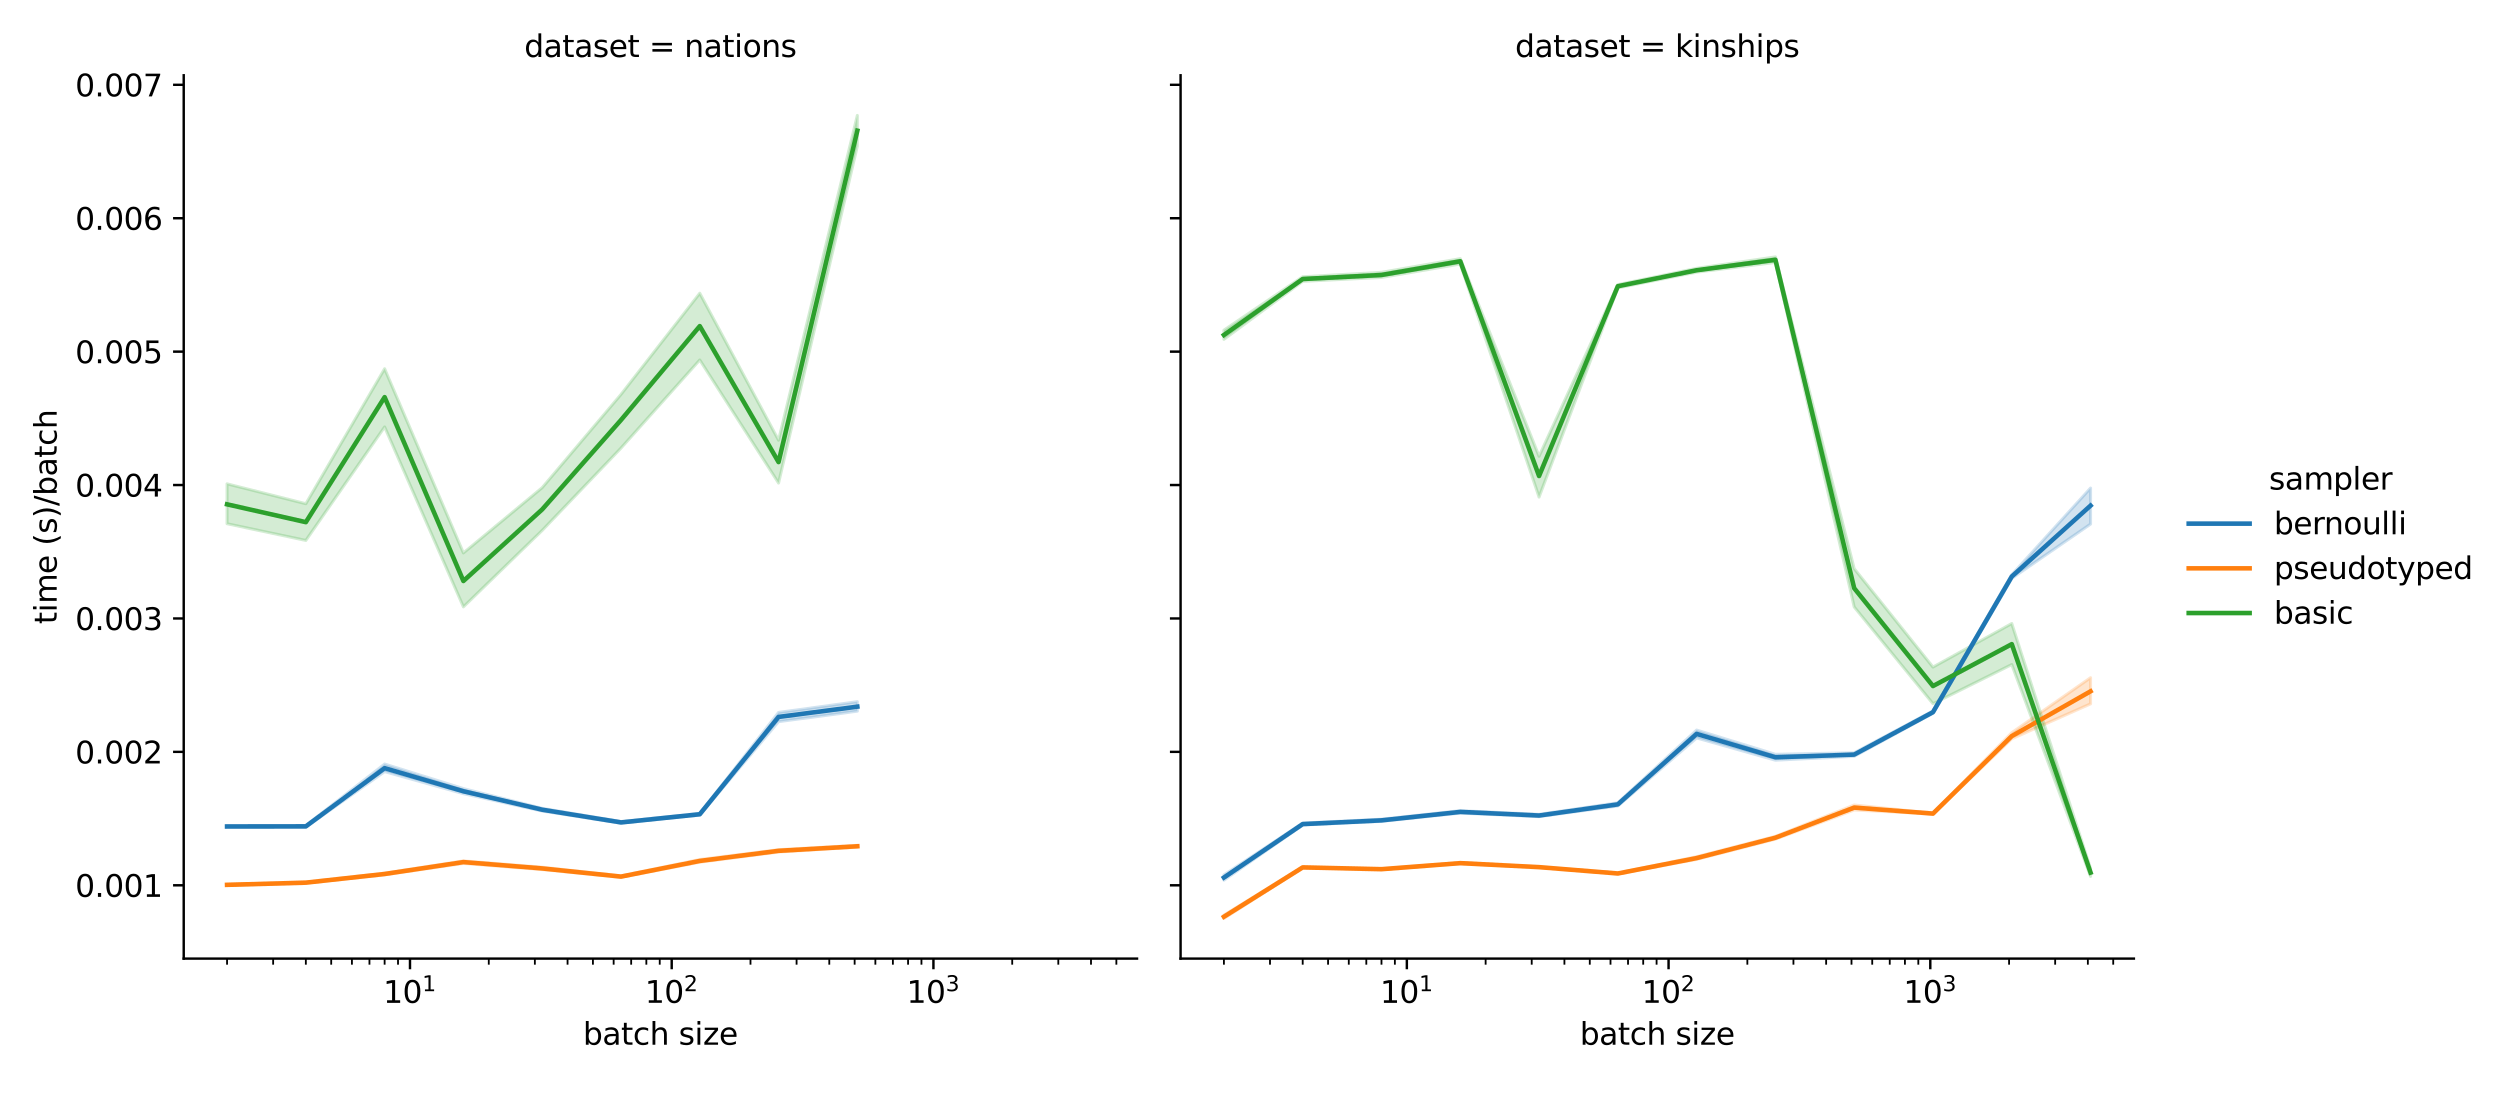 <?xml version="1.0" encoding="utf-8" standalone="no"?>
<!DOCTYPE svg PUBLIC "-//W3C//DTD SVG 1.1//EN"
  "http://www.w3.org/Graphics/SVG/1.1/DTD/svg11.dtd">
<svg height="360pt" version="1.1" viewBox="0 0 820.8 360" width="820.8pt" xmlns="http://www.w3.org/2000/svg" xmlns:xlink="http://www.w3.org/1999/xlink">
 <defs>
  <style type="text/css">*{stroke-linecap:butt;stroke-linejoin:round;}</style>
 </defs>
 <g id="figure_1">
  <g id="patch_1">
   <path d="M 0 360 
L 820.8 360 
L 820.8 0 
L 0 0 
z
" style="fill:#ffffff;"/>
  </g>
  <g id="axes_1">
   <g id="patch_2">
    <path d="M 60.32 314.728 
L 373.309 314.728 
L 373.309 24.72 
L 60.32 24.72 
z
" style="fill:#ffffff;"/>
   </g>
   <g id="PolyCollection_1">
    <defs>
     <path d="M 74.547 -88.967 
L 74.547 -88.356 
L 100.414 -88.435 
L 126.28 -106.652 
L 152.147 -99.415 
L 178.014 -93.716 
L 203.881 -89.738 
L 229.748 -92.414 
L 255.615 -123.066 
L 281.481 -126.512 
L 281.481 -129.624 
L 281.481 -129.624 
L 255.615 -126.095 
L 229.748 -92.919 
L 203.881 -90.268 
L 178.014 -94.601 
L 152.147 -101.082 
L 126.28 -109.151 
L 100.414 -88.964 
L 74.547 -88.967 
z
" id="mdc9d71e869" style="stroke:#1f77b4;stroke-opacity:0.2;"/>
    </defs>
    <g clip-path="url(#pae97a14b02)">
     <use style="fill:#1f77b4;fill-opacity:0.2;stroke:#1f77b4;stroke-opacity:0.2;" x="0" xlink:href="#mdc9d71e869" y="360"/>
    </g>
   </g>
   <g id="PolyCollection_2">
    <defs>
     <path d="M 74.547 -69.63 
L 74.547 -69.357 
L 100.414 -70.036 
L 126.28 -72.783 
L 152.147 -76.51 
L 178.014 -74.494 
L 203.881 -71.975 
L 229.748 -76.914 
L 255.615 -80.266 
L 281.481 -81.873 
L 281.481 -82.457 
L 281.481 -82.457 
L 255.615 -81.034 
L 229.748 -77.819 
L 203.881 -72.417 
L 178.014 -75.282 
L 152.147 -77.358 
L 126.28 -73.315 
L 100.414 -70.386 
L 74.547 -69.63 
z
" id="mf18f1fe452" style="stroke:#ff7f0e;stroke-opacity:0.2;"/>
    </defs>
    <g clip-path="url(#pae97a14b02)">
     <use style="fill:#ff7f0e;fill-opacity:0.2;stroke:#ff7f0e;stroke-opacity:0.2;" x="0" xlink:href="#mf18f1fe452" y="360"/>
    </g>
   </g>
   <g id="PolyCollection_3">
    <defs>
     <path d="M 74.547 -201.146 
L 74.547 -188.052 
L 100.414 -182.564 
L 126.28 -219.824 
L 152.147 -160.747 
L 178.014 -185.853 
L 203.881 -212.88 
L 229.748 -241.811 
L 255.615 -201.405 
L 281.481 -312.002 
L 281.481 -322.098 
L 281.481 -322.098 
L 255.615 -215.471 
L 229.748 -263.732 
L 203.881 -230.498 
L 178.014 -199.901 
L 152.147 -178.46 
L 126.28 -238.935 
L 100.414 -194.613 
L 74.547 -201.146 
z
" id="m043b3dc3c3" style="stroke:#2ca02c;stroke-opacity:0.2;"/>
    </defs>
    <g clip-path="url(#pae97a14b02)">
     <use style="fill:#2ca02c;fill-opacity:0.2;stroke:#2ca02c;stroke-opacity:0.2;" x="0" xlink:href="#m043b3dc3c3" y="360"/>
    </g>
   </g>
   <g id="matplotlib.axis_1">
    <g id="xtick_1">
     <g id="line2d_1">
      <defs>
       <path d="M 0 0 
L 0 3.5 
" id="mc5bf697d5a" style="stroke:#000000;stroke-width:0.8;"/>
      </defs>
      <g>
       <use style="stroke:#000000;stroke-width:0.8;" x="134.608" xlink:href="#mc5bf697d5a" y="314.728"/>
      </g>
     </g>
     <g id="text_1">
      <!-- $\mathdefault{10^{1}}$ -->
      <g transform="translate(125.808 329.326)scale(0.1 -0.1)">
       <defs>
        <path d="M 794 531 
L 1825 531 
L 1825 4091 
L 703 3866 
L 703 4441 
L 1819 4666 
L 2450 4666 
L 2450 531 
L 3481 531 
L 3481 0 
L 794 0 
L 794 531 
z
" id="DejaVuSans-31" transform="scale(0.016)"/>
        <path d="M 2034 4250 
Q 1547 4250 1301 3770 
Q 1056 3291 1056 2328 
Q 1056 1369 1301 889 
Q 1547 409 2034 409 
Q 2525 409 2770 889 
Q 3016 1369 3016 2328 
Q 3016 3291 2770 3770 
Q 2525 4250 2034 4250 
z
M 2034 4750 
Q 2819 4750 3233 4129 
Q 3647 3509 3647 2328 
Q 3647 1150 3233 529 
Q 2819 -91 2034 -91 
Q 1250 -91 836 529 
Q 422 1150 422 2328 
Q 422 3509 836 4129 
Q 1250 4750 2034 4750 
z
" id="DejaVuSans-30" transform="scale(0.016)"/>
       </defs>
       <use transform="translate(0 0.684)" xlink:href="#DejaVuSans-31"/>
       <use transform="translate(63.623 0.684)" xlink:href="#DejaVuSans-30"/>
       <use transform="translate(128.203 38.966)scale(0.7)" xlink:href="#DejaVuSans-31"/>
      </g>
     </g>
    </g>
    <g id="xtick_2">
     <g id="line2d_2">
      <g>
       <use style="stroke:#000000;stroke-width:0.8;" x="220.535" xlink:href="#mc5bf697d5a" y="314.728"/>
      </g>
     </g>
     <g id="text_2">
      <!-- $\mathdefault{10^{2}}$ -->
      <g transform="translate(211.735 329.326)scale(0.1 -0.1)">
       <defs>
        <path d="M 1228 531 
L 3431 531 
L 3431 0 
L 469 0 
L 469 531 
Q 828 903 1448 1529 
Q 2069 2156 2228 2338 
Q 2531 2678 2651 2914 
Q 2772 3150 2772 3378 
Q 2772 3750 2511 3984 
Q 2250 4219 1831 4219 
Q 1534 4219 1204 4116 
Q 875 4013 500 3803 
L 500 4441 
Q 881 4594 1212 4672 
Q 1544 4750 1819 4750 
Q 2544 4750 2975 4387 
Q 3406 4025 3406 3419 
Q 3406 3131 3298 2873 
Q 3191 2616 2906 2266 
Q 2828 2175 2409 1742 
Q 1991 1309 1228 531 
z
" id="DejaVuSans-32" transform="scale(0.016)"/>
       </defs>
       <use transform="translate(0 0.766)" xlink:href="#DejaVuSans-31"/>
       <use transform="translate(63.623 0.766)" xlink:href="#DejaVuSans-30"/>
       <use transform="translate(128.203 39.047)scale(0.7)" xlink:href="#DejaVuSans-32"/>
      </g>
     </g>
    </g>
    <g id="xtick_3">
     <g id="line2d_3">
      <g>
       <use style="stroke:#000000;stroke-width:0.8;" x="306.463" xlink:href="#mc5bf697d5a" y="314.728"/>
      </g>
     </g>
     <g id="text_3">
      <!-- $\mathdefault{10^{3}}$ -->
      <g transform="translate(297.663 329.326)scale(0.1 -0.1)">
       <defs>
        <path d="M 2597 2516 
Q 3050 2419 3304 2112 
Q 3559 1806 3559 1356 
Q 3559 666 3084 287 
Q 2609 -91 1734 -91 
Q 1441 -91 1130 -33 
Q 819 25 488 141 
L 488 750 
Q 750 597 1062 519 
Q 1375 441 1716 441 
Q 2309 441 2620 675 
Q 2931 909 2931 1356 
Q 2931 1769 2642 2001 
Q 2353 2234 1838 2234 
L 1294 2234 
L 1294 2753 
L 1863 2753 
Q 2328 2753 2575 2939 
Q 2822 3125 2822 3475 
Q 2822 3834 2567 4026 
Q 2313 4219 1838 4219 
Q 1578 4219 1281 4162 
Q 984 4106 628 3988 
L 628 4550 
Q 988 4650 1302 4700 
Q 1616 4750 1894 4750 
Q 2613 4750 3031 4423 
Q 3450 4097 3450 3541 
Q 3450 3153 3228 2886 
Q 3006 2619 2597 2516 
z
" id="DejaVuSans-33" transform="scale(0.016)"/>
       </defs>
       <use transform="translate(0 0.766)" xlink:href="#DejaVuSans-31"/>
       <use transform="translate(63.623 0.766)" xlink:href="#DejaVuSans-30"/>
       <use transform="translate(128.203 39.047)scale(0.7)" xlink:href="#DejaVuSans-33"/>
      </g>
     </g>
    </g>
    <g id="xtick_4">
     <g id="line2d_4">
      <defs>
       <path d="M 0 0 
L 0 2 
" id="m9ef51a31cb" style="stroke:#000000;stroke-width:0.6;"/>
      </defs>
      <g>
       <use style="stroke:#000000;stroke-width:0.6;" x="74.547" xlink:href="#m9ef51a31cb" y="314.728"/>
      </g>
     </g>
    </g>
    <g id="xtick_5">
     <g id="line2d_5">
      <g>
       <use style="stroke:#000000;stroke-width:0.6;" x="89.678" xlink:href="#m9ef51a31cb" y="314.728"/>
      </g>
     </g>
    </g>
    <g id="xtick_6">
     <g id="line2d_6">
      <g>
       <use style="stroke:#000000;stroke-width:0.6;" x="100.414" xlink:href="#m9ef51a31cb" y="314.728"/>
      </g>
     </g>
    </g>
    <g id="xtick_7">
     <g id="line2d_7">
      <g>
       <use style="stroke:#000000;stroke-width:0.6;" x="108.741" xlink:href="#m9ef51a31cb" y="314.728"/>
      </g>
     </g>
    </g>
    <g id="xtick_8">
     <g id="line2d_8">
      <g>
       <use style="stroke:#000000;stroke-width:0.6;" x="115.545" xlink:href="#m9ef51a31cb" y="314.728"/>
      </g>
     </g>
    </g>
    <g id="xtick_9">
     <g id="line2d_9">
      <g>
       <use style="stroke:#000000;stroke-width:0.6;" x="121.297" xlink:href="#m9ef51a31cb" y="314.728"/>
      </g>
     </g>
    </g>
    <g id="xtick_10">
     <g id="line2d_10">
      <g>
       <use style="stroke:#000000;stroke-width:0.6;" x="126.28" xlink:href="#m9ef51a31cb" y="314.728"/>
      </g>
     </g>
    </g>
    <g id="xtick_11">
     <g id="line2d_11">
      <g>
       <use style="stroke:#000000;stroke-width:0.6;" x="130.676" xlink:href="#m9ef51a31cb" y="314.728"/>
      </g>
     </g>
    </g>
    <g id="xtick_12">
     <g id="line2d_12">
      <g>
       <use style="stroke:#000000;stroke-width:0.6;" x="160.475" xlink:href="#m9ef51a31cb" y="314.728"/>
      </g>
     </g>
    </g>
    <g id="xtick_13">
     <g id="line2d_13">
      <g>
       <use style="stroke:#000000;stroke-width:0.6;" x="175.606" xlink:href="#m9ef51a31cb" y="314.728"/>
      </g>
     </g>
    </g>
    <g id="xtick_14">
     <g id="line2d_14">
      <g>
       <use style="stroke:#000000;stroke-width:0.6;" x="186.341" xlink:href="#m9ef51a31cb" y="314.728"/>
      </g>
     </g>
    </g>
    <g id="xtick_15">
     <g id="line2d_15">
      <g>
       <use style="stroke:#000000;stroke-width:0.6;" x="194.669" xlink:href="#m9ef51a31cb" y="314.728"/>
      </g>
     </g>
    </g>
    <g id="xtick_16">
     <g id="line2d_16">
      <g>
       <use style="stroke:#000000;stroke-width:0.6;" x="201.473" xlink:href="#m9ef51a31cb" y="314.728"/>
      </g>
     </g>
    </g>
    <g id="xtick_17">
     <g id="line2d_17">
      <g>
       <use style="stroke:#000000;stroke-width:0.6;" x="207.225" xlink:href="#m9ef51a31cb" y="314.728"/>
      </g>
     </g>
    </g>
    <g id="xtick_18">
     <g id="line2d_18">
      <g>
       <use style="stroke:#000000;stroke-width:0.6;" x="212.208" xlink:href="#m9ef51a31cb" y="314.728"/>
      </g>
     </g>
    </g>
    <g id="xtick_19">
     <g id="line2d_19">
      <g>
       <use style="stroke:#000000;stroke-width:0.6;" x="216.604" xlink:href="#m9ef51a31cb" y="314.728"/>
      </g>
     </g>
    </g>
    <g id="xtick_20">
     <g id="line2d_20">
      <g>
       <use style="stroke:#000000;stroke-width:0.6;" x="246.402" xlink:href="#m9ef51a31cb" y="314.728"/>
      </g>
     </g>
    </g>
    <g id="xtick_21">
     <g id="line2d_21">
      <g>
       <use style="stroke:#000000;stroke-width:0.6;" x="261.533" xlink:href="#m9ef51a31cb" y="314.728"/>
      </g>
     </g>
    </g>
    <g id="xtick_22">
     <g id="line2d_22">
      <g>
       <use style="stroke:#000000;stroke-width:0.6;" x="272.269" xlink:href="#m9ef51a31cb" y="314.728"/>
      </g>
     </g>
    </g>
    <g id="xtick_23">
     <g id="line2d_23">
      <g>
       <use style="stroke:#000000;stroke-width:0.6;" x="280.596" xlink:href="#m9ef51a31cb" y="314.728"/>
      </g>
     </g>
    </g>
    <g id="xtick_24">
     <g id="line2d_24">
      <g>
       <use style="stroke:#000000;stroke-width:0.6;" x="287.4" xlink:href="#m9ef51a31cb" y="314.728"/>
      </g>
     </g>
    </g>
    <g id="xtick_25">
     <g id="line2d_25">
      <g>
       <use style="stroke:#000000;stroke-width:0.6;" x="293.153" xlink:href="#m9ef51a31cb" y="314.728"/>
      </g>
     </g>
    </g>
    <g id="xtick_26">
     <g id="line2d_26">
      <g>
       <use style="stroke:#000000;stroke-width:0.6;" x="298.136" xlink:href="#m9ef51a31cb" y="314.728"/>
      </g>
     </g>
    </g>
    <g id="xtick_27">
     <g id="line2d_27">
      <g>
       <use style="stroke:#000000;stroke-width:0.6;" x="302.531" xlink:href="#m9ef51a31cb" y="314.728"/>
      </g>
     </g>
    </g>
    <g id="xtick_28">
     <g id="line2d_28">
      <g>
       <use style="stroke:#000000;stroke-width:0.6;" x="332.33" xlink:href="#m9ef51a31cb" y="314.728"/>
      </g>
     </g>
    </g>
    <g id="xtick_29">
     <g id="line2d_29">
      <g>
       <use style="stroke:#000000;stroke-width:0.6;" x="347.461" xlink:href="#m9ef51a31cb" y="314.728"/>
      </g>
     </g>
    </g>
    <g id="xtick_30">
     <g id="line2d_30">
      <g>
       <use style="stroke:#000000;stroke-width:0.6;" x="358.197" xlink:href="#m9ef51a31cb" y="314.728"/>
      </g>
     </g>
    </g>
    <g id="xtick_31">
     <g id="line2d_31">
      <g>
       <use style="stroke:#000000;stroke-width:0.6;" x="366.524" xlink:href="#m9ef51a31cb" y="314.728"/>
      </g>
     </g>
    </g>
    <g id="text_4">
     <!-- batch size -->
     <g transform="translate(191.414 343.005)scale(0.1 -0.1)">
      <defs>
       <path d="M 3116 1747 
Q 3116 2381 2855 2742 
Q 2594 3103 2138 3103 
Q 1681 3103 1420 2742 
Q 1159 2381 1159 1747 
Q 1159 1113 1420 752 
Q 1681 391 2138 391 
Q 2594 391 2855 752 
Q 3116 1113 3116 1747 
z
M 1159 2969 
Q 1341 3281 1617 3432 
Q 1894 3584 2278 3584 
Q 2916 3584 3314 3078 
Q 3713 2572 3713 1747 
Q 3713 922 3314 415 
Q 2916 -91 2278 -91 
Q 1894 -91 1617 61 
Q 1341 213 1159 525 
L 1159 0 
L 581 0 
L 581 4863 
L 1159 4863 
L 1159 2969 
z
" id="DejaVuSans-62" transform="scale(0.016)"/>
       <path d="M 2194 1759 
Q 1497 1759 1228 1600 
Q 959 1441 959 1056 
Q 959 750 1161 570 
Q 1363 391 1709 391 
Q 2188 391 2477 730 
Q 2766 1069 2766 1631 
L 2766 1759 
L 2194 1759 
z
M 3341 1997 
L 3341 0 
L 2766 0 
L 2766 531 
Q 2569 213 2275 61 
Q 1981 -91 1556 -91 
Q 1019 -91 701 211 
Q 384 513 384 1019 
Q 384 1609 779 1909 
Q 1175 2209 1959 2209 
L 2766 2209 
L 2766 2266 
Q 2766 2663 2505 2880 
Q 2244 3097 1772 3097 
Q 1472 3097 1187 3025 
Q 903 2953 641 2809 
L 641 3341 
Q 956 3463 1253 3523 
Q 1550 3584 1831 3584 
Q 2591 3584 2966 3190 
Q 3341 2797 3341 1997 
z
" id="DejaVuSans-61" transform="scale(0.016)"/>
       <path d="M 1172 4494 
L 1172 3500 
L 2356 3500 
L 2356 3053 
L 1172 3053 
L 1172 1153 
Q 1172 725 1289 603 
Q 1406 481 1766 481 
L 2356 481 
L 2356 0 
L 1766 0 
Q 1100 0 847 248 
Q 594 497 594 1153 
L 594 3053 
L 172 3053 
L 172 3500 
L 594 3500 
L 594 4494 
L 1172 4494 
z
" id="DejaVuSans-74" transform="scale(0.016)"/>
       <path d="M 3122 3366 
L 3122 2828 
Q 2878 2963 2633 3030 
Q 2388 3097 2138 3097 
Q 1578 3097 1268 2742 
Q 959 2388 959 1747 
Q 959 1106 1268 751 
Q 1578 397 2138 397 
Q 2388 397 2633 464 
Q 2878 531 3122 666 
L 3122 134 
Q 2881 22 2623 -34 
Q 2366 -91 2075 -91 
Q 1284 -91 818 406 
Q 353 903 353 1747 
Q 353 2603 823 3093 
Q 1294 3584 2113 3584 
Q 2378 3584 2631 3529 
Q 2884 3475 3122 3366 
z
" id="DejaVuSans-63" transform="scale(0.016)"/>
       <path d="M 3513 2113 
L 3513 0 
L 2938 0 
L 2938 2094 
Q 2938 2591 2744 2837 
Q 2550 3084 2163 3084 
Q 1697 3084 1428 2787 
Q 1159 2491 1159 1978 
L 1159 0 
L 581 0 
L 581 4863 
L 1159 4863 
L 1159 2956 
Q 1366 3272 1645 3428 
Q 1925 3584 2291 3584 
Q 2894 3584 3203 3211 
Q 3513 2838 3513 2113 
z
" id="DejaVuSans-68" transform="scale(0.016)"/>
       <path id="DejaVuSans-20" transform="scale(0.016)"/>
       <path d="M 2834 3397 
L 2834 2853 
Q 2591 2978 2328 3040 
Q 2066 3103 1784 3103 
Q 1356 3103 1142 2972 
Q 928 2841 928 2578 
Q 928 2378 1081 2264 
Q 1234 2150 1697 2047 
L 1894 2003 
Q 2506 1872 2764 1633 
Q 3022 1394 3022 966 
Q 3022 478 2636 193 
Q 2250 -91 1575 -91 
Q 1294 -91 989 -36 
Q 684 19 347 128 
L 347 722 
Q 666 556 975 473 
Q 1284 391 1588 391 
Q 1994 391 2212 530 
Q 2431 669 2431 922 
Q 2431 1156 2273 1281 
Q 2116 1406 1581 1522 
L 1381 1569 
Q 847 1681 609 1914 
Q 372 2147 372 2553 
Q 372 3047 722 3315 
Q 1072 3584 1716 3584 
Q 2034 3584 2315 3537 
Q 2597 3491 2834 3397 
z
" id="DejaVuSans-73" transform="scale(0.016)"/>
       <path d="M 603 3500 
L 1178 3500 
L 1178 0 
L 603 0 
L 603 3500 
z
M 603 4863 
L 1178 4863 
L 1178 4134 
L 603 4134 
L 603 4863 
z
" id="DejaVuSans-69" transform="scale(0.016)"/>
       <path d="M 353 3500 
L 3084 3500 
L 3084 2975 
L 922 459 
L 3084 459 
L 3084 0 
L 275 0 
L 275 525 
L 2438 3041 
L 353 3041 
L 353 3500 
z
" id="DejaVuSans-7a" transform="scale(0.016)"/>
       <path d="M 3597 1894 
L 3597 1613 
L 953 1613 
Q 991 1019 1311 708 
Q 1631 397 2203 397 
Q 2534 397 2845 478 
Q 3156 559 3463 722 
L 3463 178 
Q 3153 47 2828 -22 
Q 2503 -91 2169 -91 
Q 1331 -91 842 396 
Q 353 884 353 1716 
Q 353 2575 817 3079 
Q 1281 3584 2069 3584 
Q 2775 3584 3186 3129 
Q 3597 2675 3597 1894 
z
M 3022 2063 
Q 3016 2534 2758 2815 
Q 2500 3097 2075 3097 
Q 1594 3097 1305 2825 
Q 1016 2553 972 2059 
L 3022 2063 
z
" id="DejaVuSans-65" transform="scale(0.016)"/>
      </defs>
      <use xlink:href="#DejaVuSans-62"/>
      <use x="63.477" xlink:href="#DejaVuSans-61"/>
      <use x="124.756" xlink:href="#DejaVuSans-74"/>
      <use x="163.965" xlink:href="#DejaVuSans-63"/>
      <use x="218.945" xlink:href="#DejaVuSans-68"/>
      <use x="282.324" xlink:href="#DejaVuSans-20"/>
      <use x="314.111" xlink:href="#DejaVuSans-73"/>
      <use x="366.211" xlink:href="#DejaVuSans-69"/>
      <use x="393.994" xlink:href="#DejaVuSans-7a"/>
      <use x="446.484" xlink:href="#DejaVuSans-65"/>
     </g>
    </g>
   </g>
   <g id="matplotlib.axis_2">
    <g id="ytick_1">
     <g id="line2d_32">
      <defs>
       <path d="M 0 0 
L -3.5 0 
" id="m266bf5c927" style="stroke:#000000;stroke-width:0.8;"/>
      </defs>
      <g>
       <use style="stroke:#000000;stroke-width:0.8;" x="60.32" xlink:href="#m266bf5c927" y="290.659"/>
      </g>
     </g>
     <g id="text_5">
      <!-- 0.001 -->
      <g transform="translate(24.692 294.458)scale(0.1 -0.1)">
       <defs>
        <path d="M 684 794 
L 1344 794 
L 1344 0 
L 684 0 
L 684 794 
z
" id="DejaVuSans-2e" transform="scale(0.016)"/>
       </defs>
       <use xlink:href="#DejaVuSans-30"/>
       <use x="63.623" xlink:href="#DejaVuSans-2e"/>
       <use x="95.41" xlink:href="#DejaVuSans-30"/>
       <use x="159.033" xlink:href="#DejaVuSans-30"/>
       <use x="222.656" xlink:href="#DejaVuSans-31"/>
      </g>
     </g>
    </g>
    <g id="ytick_2">
     <g id="line2d_33">
      <g>
       <use style="stroke:#000000;stroke-width:0.8;" x="60.32" xlink:href="#m266bf5c927" y="246.857"/>
      </g>
     </g>
     <g id="text_6">
      <!-- 0.002 -->
      <g transform="translate(24.692 250.656)scale(0.1 -0.1)">
       <use xlink:href="#DejaVuSans-30"/>
       <use x="63.623" xlink:href="#DejaVuSans-2e"/>
       <use x="95.41" xlink:href="#DejaVuSans-30"/>
       <use x="159.033" xlink:href="#DejaVuSans-30"/>
       <use x="222.656" xlink:href="#DejaVuSans-32"/>
      </g>
     </g>
    </g>
    <g id="ytick_3">
     <g id="line2d_34">
      <g>
       <use style="stroke:#000000;stroke-width:0.8;" x="60.32" xlink:href="#m266bf5c927" y="203.054"/>
      </g>
     </g>
     <g id="text_7">
      <!-- 0.003 -->
      <g transform="translate(24.692 206.853)scale(0.1 -0.1)">
       <use xlink:href="#DejaVuSans-30"/>
       <use x="63.623" xlink:href="#DejaVuSans-2e"/>
       <use x="95.41" xlink:href="#DejaVuSans-30"/>
       <use x="159.033" xlink:href="#DejaVuSans-30"/>
       <use x="222.656" xlink:href="#DejaVuSans-33"/>
      </g>
     </g>
    </g>
    <g id="ytick_4">
     <g id="line2d_35">
      <g>
       <use style="stroke:#000000;stroke-width:0.8;" x="60.32" xlink:href="#m266bf5c927" y="159.251"/>
      </g>
     </g>
     <g id="text_8">
      <!-- 0.004 -->
      <g transform="translate(24.692 163.051)scale(0.1 -0.1)">
       <defs>
        <path d="M 2419 4116 
L 825 1625 
L 2419 1625 
L 2419 4116 
z
M 2253 4666 
L 3047 4666 
L 3047 1625 
L 3713 1625 
L 3713 1100 
L 3047 1100 
L 3047 0 
L 2419 0 
L 2419 1100 
L 313 1100 
L 313 1709 
L 2253 4666 
z
" id="DejaVuSans-34" transform="scale(0.016)"/>
       </defs>
       <use xlink:href="#DejaVuSans-30"/>
       <use x="63.623" xlink:href="#DejaVuSans-2e"/>
       <use x="95.41" xlink:href="#DejaVuSans-30"/>
       <use x="159.033" xlink:href="#DejaVuSans-30"/>
       <use x="222.656" xlink:href="#DejaVuSans-34"/>
      </g>
     </g>
    </g>
    <g id="ytick_5">
     <g id="line2d_36">
      <g>
       <use style="stroke:#000000;stroke-width:0.8;" x="60.32" xlink:href="#m266bf5c927" y="115.449"/>
      </g>
     </g>
     <g id="text_9">
      <!-- 0.005 -->
      <g transform="translate(24.692 119.248)scale(0.1 -0.1)">
       <defs>
        <path d="M 691 4666 
L 3169 4666 
L 3169 4134 
L 1269 4134 
L 1269 2991 
Q 1406 3038 1543 3061 
Q 1681 3084 1819 3084 
Q 2600 3084 3056 2656 
Q 3513 2228 3513 1497 
Q 3513 744 3044 326 
Q 2575 -91 1722 -91 
Q 1428 -91 1123 -41 
Q 819 9 494 109 
L 494 744 
Q 775 591 1075 516 
Q 1375 441 1709 441 
Q 2250 441 2565 725 
Q 2881 1009 2881 1497 
Q 2881 1984 2565 2268 
Q 2250 2553 1709 2553 
Q 1456 2553 1204 2497 
Q 953 2441 691 2322 
L 691 4666 
z
" id="DejaVuSans-35" transform="scale(0.016)"/>
       </defs>
       <use xlink:href="#DejaVuSans-30"/>
       <use x="63.623" xlink:href="#DejaVuSans-2e"/>
       <use x="95.41" xlink:href="#DejaVuSans-30"/>
       <use x="159.033" xlink:href="#DejaVuSans-30"/>
       <use x="222.656" xlink:href="#DejaVuSans-35"/>
      </g>
     </g>
    </g>
    <g id="ytick_6">
     <g id="line2d_37">
      <g>
       <use style="stroke:#000000;stroke-width:0.8;" x="60.32" xlink:href="#m266bf5c927" y="71.646"/>
      </g>
     </g>
     <g id="text_10">
      <!-- 0.006 -->
      <g transform="translate(24.692 75.445)scale(0.1 -0.1)">
       <defs>
        <path d="M 2113 2584 
Q 1688 2584 1439 2293 
Q 1191 2003 1191 1497 
Q 1191 994 1439 701 
Q 1688 409 2113 409 
Q 2538 409 2786 701 
Q 3034 994 3034 1497 
Q 3034 2003 2786 2293 
Q 2538 2584 2113 2584 
z
M 3366 4563 
L 3366 3988 
Q 3128 4100 2886 4159 
Q 2644 4219 2406 4219 
Q 1781 4219 1451 3797 
Q 1122 3375 1075 2522 
Q 1259 2794 1537 2939 
Q 1816 3084 2150 3084 
Q 2853 3084 3261 2657 
Q 3669 2231 3669 1497 
Q 3669 778 3244 343 
Q 2819 -91 2113 -91 
Q 1303 -91 875 529 
Q 447 1150 447 2328 
Q 447 3434 972 4092 
Q 1497 4750 2381 4750 
Q 2619 4750 2861 4703 
Q 3103 4656 3366 4563 
z
" id="DejaVuSans-36" transform="scale(0.016)"/>
       </defs>
       <use xlink:href="#DejaVuSans-30"/>
       <use x="63.623" xlink:href="#DejaVuSans-2e"/>
       <use x="95.41" xlink:href="#DejaVuSans-30"/>
       <use x="159.033" xlink:href="#DejaVuSans-30"/>
       <use x="222.656" xlink:href="#DejaVuSans-36"/>
      </g>
     </g>
    </g>
    <g id="ytick_7">
     <g id="line2d_38">
      <g>
       <use style="stroke:#000000;stroke-width:0.8;" x="60.32" xlink:href="#m266bf5c927" y="27.844"/>
      </g>
     </g>
     <g id="text_11">
      <!-- 0.007 -->
      <g transform="translate(24.692 31.643)scale(0.1 -0.1)">
       <defs>
        <path d="M 525 4666 
L 3525 4666 
L 3525 4397 
L 1831 0 
L 1172 0 
L 2766 4134 
L 525 4134 
L 525 4666 
z
" id="DejaVuSans-37" transform="scale(0.016)"/>
       </defs>
       <use xlink:href="#DejaVuSans-30"/>
       <use x="63.623" xlink:href="#DejaVuSans-2e"/>
       <use x="95.41" xlink:href="#DejaVuSans-30"/>
       <use x="159.033" xlink:href="#DejaVuSans-30"/>
       <use x="222.656" xlink:href="#DejaVuSans-37"/>
      </g>
     </g>
    </g>
    <g id="text_12">
     <!-- time (s)/batch -->
     <g transform="translate(18.612 204.916)rotate(-90)scale(0.1 -0.1)">
      <defs>
       <path d="M 3328 2828 
Q 3544 3216 3844 3400 
Q 4144 3584 4550 3584 
Q 5097 3584 5394 3201 
Q 5691 2819 5691 2113 
L 5691 0 
L 5113 0 
L 5113 2094 
Q 5113 2597 4934 2840 
Q 4756 3084 4391 3084 
Q 3944 3084 3684 2787 
Q 3425 2491 3425 1978 
L 3425 0 
L 2847 0 
L 2847 2094 
Q 2847 2600 2669 2842 
Q 2491 3084 2119 3084 
Q 1678 3084 1418 2786 
Q 1159 2488 1159 1978 
L 1159 0 
L 581 0 
L 581 3500 
L 1159 3500 
L 1159 2956 
Q 1356 3278 1631 3431 
Q 1906 3584 2284 3584 
Q 2666 3584 2933 3390 
Q 3200 3197 3328 2828 
z
" id="DejaVuSans-6d" transform="scale(0.016)"/>
       <path d="M 1984 4856 
Q 1566 4138 1362 3434 
Q 1159 2731 1159 2009 
Q 1159 1288 1364 580 
Q 1569 -128 1984 -844 
L 1484 -844 
Q 1016 -109 783 600 
Q 550 1309 550 2009 
Q 550 2706 781 3412 
Q 1013 4119 1484 4856 
L 1984 4856 
z
" id="DejaVuSans-28" transform="scale(0.016)"/>
       <path d="M 513 4856 
L 1013 4856 
Q 1481 4119 1714 3412 
Q 1947 2706 1947 2009 
Q 1947 1309 1714 600 
Q 1481 -109 1013 -844 
L 513 -844 
Q 928 -128 1133 580 
Q 1338 1288 1338 2009 
Q 1338 2731 1133 3434 
Q 928 4138 513 4856 
z
" id="DejaVuSans-29" transform="scale(0.016)"/>
       <path d="M 1625 4666 
L 2156 4666 
L 531 -594 
L 0 -594 
L 1625 4666 
z
" id="DejaVuSans-2f" transform="scale(0.016)"/>
      </defs>
      <use xlink:href="#DejaVuSans-74"/>
      <use x="39.209" xlink:href="#DejaVuSans-69"/>
      <use x="66.992" xlink:href="#DejaVuSans-6d"/>
      <use x="164.404" xlink:href="#DejaVuSans-65"/>
      <use x="225.928" xlink:href="#DejaVuSans-20"/>
      <use x="257.715" xlink:href="#DejaVuSans-28"/>
      <use x="296.729" xlink:href="#DejaVuSans-73"/>
      <use x="348.828" xlink:href="#DejaVuSans-29"/>
      <use x="387.842" xlink:href="#DejaVuSans-2f"/>
      <use x="421.533" xlink:href="#DejaVuSans-62"/>
      <use x="485.01" xlink:href="#DejaVuSans-61"/>
      <use x="546.289" xlink:href="#DejaVuSans-74"/>
      <use x="585.498" xlink:href="#DejaVuSans-63"/>
      <use x="640.479" xlink:href="#DejaVuSans-68"/>
     </g>
    </g>
   </g>
   <g id="line2d_39">
    <path clip-path="url(#pae97a14b02)" d="M 74.547 271.35 
L 100.414 271.314 
L 126.28 252.199 
L 152.147 259.791 
L 178.014 265.844 
L 203.881 270.016 
L 229.748 267.333 
L 255.615 235.382 
L 281.481 232.006 
" style="fill:none;stroke:#1f77b4;stroke-linecap:square;stroke-width:1.5;"/>
   </g>
   <g id="line2d_40">
    <path clip-path="url(#pae97a14b02)" d="M 74.547 290.509 
L 100.414 289.791 
L 126.28 286.945 
L 152.147 283.044 
L 178.014 285.126 
L 203.881 287.807 
L 229.748 282.662 
L 255.615 279.342 
L 281.481 277.843 
" style="fill:none;stroke:#ff7f0e;stroke-linecap:square;stroke-width:1.5;"/>
   </g>
   <g id="line2d_41">
    <path clip-path="url(#pae97a14b02)" d="M 74.547 165.58 
L 100.414 171.434 
L 126.28 130.395 
L 152.147 190.751 
L 178.014 167.25 
L 203.881 137.899 
L 229.748 107.077 
L 255.615 151.709 
L 281.481 42.91 
" style="fill:none;stroke:#2ca02c;stroke-linecap:square;stroke-width:1.5;"/>
   </g>
   <g id="line2d_42"/>
   <g id="line2d_43"/>
   <g id="line2d_44"/>
   <g id="patch_3">
    <path d="M 60.32 314.728 
L 60.32 24.72 
" style="fill:none;stroke:#000000;stroke-linecap:square;stroke-linejoin:miter;stroke-width:0.8;"/>
   </g>
   <g id="patch_4">
    <path d="M 60.32 314.728 
L 373.309 314.728 
" style="fill:none;stroke:#000000;stroke-linecap:square;stroke-linejoin:miter;stroke-width:0.8;"/>
   </g>
   <g id="text_13">
    <!-- dataset = nations -->
    <g transform="translate(172.128 18.72)scale(0.1 -0.1)">
     <defs>
      <path d="M 2906 2969 
L 2906 4863 
L 3481 4863 
L 3481 0 
L 2906 0 
L 2906 525 
Q 2725 213 2448 61 
Q 2172 -91 1784 -91 
Q 1150 -91 751 415 
Q 353 922 353 1747 
Q 353 2572 751 3078 
Q 1150 3584 1784 3584 
Q 2172 3584 2448 3432 
Q 2725 3281 2906 2969 
z
M 947 1747 
Q 947 1113 1208 752 
Q 1469 391 1925 391 
Q 2381 391 2643 752 
Q 2906 1113 2906 1747 
Q 2906 2381 2643 2742 
Q 2381 3103 1925 3103 
Q 1469 3103 1208 2742 
Q 947 2381 947 1747 
z
" id="DejaVuSans-64" transform="scale(0.016)"/>
      <path d="M 678 2906 
L 4684 2906 
L 4684 2381 
L 678 2381 
L 678 2906 
z
M 678 1631 
L 4684 1631 
L 4684 1100 
L 678 1100 
L 678 1631 
z
" id="DejaVuSans-3d" transform="scale(0.016)"/>
      <path d="M 3513 2113 
L 3513 0 
L 2938 0 
L 2938 2094 
Q 2938 2591 2744 2837 
Q 2550 3084 2163 3084 
Q 1697 3084 1428 2787 
Q 1159 2491 1159 1978 
L 1159 0 
L 581 0 
L 581 3500 
L 1159 3500 
L 1159 2956 
Q 1366 3272 1645 3428 
Q 1925 3584 2291 3584 
Q 2894 3584 3203 3211 
Q 3513 2838 3513 2113 
z
" id="DejaVuSans-6e" transform="scale(0.016)"/>
      <path d="M 1959 3097 
Q 1497 3097 1228 2736 
Q 959 2375 959 1747 
Q 959 1119 1226 758 
Q 1494 397 1959 397 
Q 2419 397 2687 759 
Q 2956 1122 2956 1747 
Q 2956 2369 2687 2733 
Q 2419 3097 1959 3097 
z
M 1959 3584 
Q 2709 3584 3137 3096 
Q 3566 2609 3566 1747 
Q 3566 888 3137 398 
Q 2709 -91 1959 -91 
Q 1206 -91 779 398 
Q 353 888 353 1747 
Q 353 2609 779 3096 
Q 1206 3584 1959 3584 
z
" id="DejaVuSans-6f" transform="scale(0.016)"/>
     </defs>
     <use xlink:href="#DejaVuSans-64"/>
     <use x="63.477" xlink:href="#DejaVuSans-61"/>
     <use x="124.756" xlink:href="#DejaVuSans-74"/>
     <use x="163.965" xlink:href="#DejaVuSans-61"/>
     <use x="225.244" xlink:href="#DejaVuSans-73"/>
     <use x="277.344" xlink:href="#DejaVuSans-65"/>
     <use x="338.867" xlink:href="#DejaVuSans-74"/>
     <use x="378.076" xlink:href="#DejaVuSans-20"/>
     <use x="409.863" xlink:href="#DejaVuSans-3d"/>
     <use x="493.652" xlink:href="#DejaVuSans-20"/>
     <use x="525.439" xlink:href="#DejaVuSans-6e"/>
     <use x="588.818" xlink:href="#DejaVuSans-61"/>
     <use x="650.098" xlink:href="#DejaVuSans-74"/>
     <use x="689.307" xlink:href="#DejaVuSans-69"/>
     <use x="717.09" xlink:href="#DejaVuSans-6f"/>
     <use x="778.271" xlink:href="#DejaVuSans-6e"/>
     <use x="841.65" xlink:href="#DejaVuSans-73"/>
    </g>
   </g>
  </g>
  <g id="axes_2">
   <g id="patch_5">
    <path d="M 387.609 314.728 
L 700.597 314.728 
L 700.597 24.72 
L 387.609 24.72 
z
" style="fill:#ffffff;"/>
   </g>
   <g id="PolyCollection_4">
    <defs>
     <path d="M 401.836 -72.75 
L 401.836 -71.015 
L 427.702 -89.124 
L 453.569 -90.331 
L 479.436 -93.042 
L 505.303 -91.883 
L 531.17 -95.381 
L 557.037 -117.711 
L 582.903 -110.415 
L 608.77 -111.673 
L 634.637 -125.834 
L 660.504 -170.107 
L 686.371 -187.932 
L 686.371 -199.762 
L 686.371 -199.762 
L 660.504 -171.312 
L 634.637 -126.582 
L 608.77 -112.849 
L 582.903 -112.345 
L 557.037 -120.307 
L 531.17 -96.436 
L 505.303 -92.636 
L 479.436 -93.842 
L 453.569 -91.037 
L 427.702 -89.771 
L 401.836 -72.75 
z
" id="m02e17169a8" style="stroke:#1f77b4;stroke-opacity:0.2;"/>
    </defs>
    <g clip-path="url(#p0d530a7cd5)">
     <use style="fill:#1f77b4;fill-opacity:0.2;stroke:#1f77b4;stroke-opacity:0.2;" x="0" xlink:href="#m02e17169a8" y="360"/>
    </g>
   </g>
   <g id="PolyCollection_5">
    <defs>
     <path d="M 401.836 -59.552 
L 401.836 -58.454 
L 427.702 -75.073 
L 453.569 -74.525 
L 479.436 -76.422 
L 505.303 -75.209 
L 531.17 -73.08 
L 557.037 -77.84 
L 582.903 -84.497 
L 608.77 -94.063 
L 634.637 -92.757 
L 660.504 -117.435 
L 686.371 -128.911 
L 686.371 -137.502 
L 686.371 -137.502 
L 660.504 -119.451 
L 634.637 -93.001 
L 608.77 -95.702 
L 582.903 -85.414 
L 557.037 -78.74 
L 531.17 -73.352 
L 505.303 -75.403 
L 479.436 -76.814 
L 453.569 -74.732 
L 427.702 -75.36 
L 401.836 -59.552 
z
" id="m20cee9e848" style="stroke:#ff7f0e;stroke-opacity:0.2;"/>
    </defs>
    <g clip-path="url(#p0d530a7cd5)">
     <use style="fill:#ff7f0e;fill-opacity:0.2;stroke:#ff7f0e;stroke-opacity:0.2;" x="0" xlink:href="#m20cee9e848" y="360"/>
    </g>
   </g>
   <g id="PolyCollection_6">
    <defs>
     <path d="M 401.836 -251.602 
L 401.836 -248.588 
L 427.702 -267.636 
L 453.569 -268.901 
L 479.436 -273.313 
L 505.303 -196.802 
L 531.17 -265.476 
L 557.037 -270.653 
L 582.903 -273.828 
L 608.77 -160.72 
L 634.637 -128.958 
L 660.504 -141.811 
L 686.371 -72.238 
L 686.371 -74.879 
L 686.371 -74.879 
L 660.504 -155.289 
L 634.637 -140.985 
L 608.77 -173.304 
L 582.903 -275.657 
L 557.037 -271.901 
L 531.17 -266.557 
L 505.303 -210.196 
L 479.436 -275.08 
L 453.569 -270.587 
L 427.702 -269.14 
L 401.836 -251.602 
z
" id="m1bd75374b5" style="stroke:#2ca02c;stroke-opacity:0.2;"/>
    </defs>
    <g clip-path="url(#p0d530a7cd5)">
     <use style="fill:#2ca02c;fill-opacity:0.2;stroke:#2ca02c;stroke-opacity:0.2;" x="0" xlink:href="#m1bd75374b5" y="360"/>
    </g>
   </g>
   <g id="matplotlib.axis_3">
    <g id="xtick_32">
     <g id="line2d_45">
      <g>
       <use style="stroke:#000000;stroke-width:0.8;" x="461.896" xlink:href="#mc5bf697d5a" y="314.728"/>
      </g>
     </g>
     <g id="text_14">
      <!-- $\mathdefault{10^{1}}$ -->
      <g transform="translate(453.096 329.326)scale(0.1 -0.1)">
       <use transform="translate(0 0.684)" xlink:href="#DejaVuSans-31"/>
       <use transform="translate(63.623 0.684)" xlink:href="#DejaVuSans-30"/>
       <use transform="translate(128.203 38.966)scale(0.7)" xlink:href="#DejaVuSans-31"/>
      </g>
     </g>
    </g>
    <g id="xtick_33">
     <g id="line2d_46">
      <g>
       <use style="stroke:#000000;stroke-width:0.8;" x="547.824" xlink:href="#mc5bf697d5a" y="314.728"/>
      </g>
     </g>
     <g id="text_15">
      <!-- $\mathdefault{10^{2}}$ -->
      <g transform="translate(539.024 329.326)scale(0.1 -0.1)">
       <use transform="translate(0 0.766)" xlink:href="#DejaVuSans-31"/>
       <use transform="translate(63.623 0.766)" xlink:href="#DejaVuSans-30"/>
       <use transform="translate(128.203 39.047)scale(0.7)" xlink:href="#DejaVuSans-32"/>
      </g>
     </g>
    </g>
    <g id="xtick_34">
     <g id="line2d_47">
      <g>
       <use style="stroke:#000000;stroke-width:0.8;" x="633.752" xlink:href="#mc5bf697d5a" y="314.728"/>
      </g>
     </g>
     <g id="text_16">
      <!-- $\mathdefault{10^{3}}$ -->
      <g transform="translate(624.952 329.326)scale(0.1 -0.1)">
       <use transform="translate(0 0.766)" xlink:href="#DejaVuSans-31"/>
       <use transform="translate(63.623 0.766)" xlink:href="#DejaVuSans-30"/>
       <use transform="translate(128.203 39.047)scale(0.7)" xlink:href="#DejaVuSans-33"/>
      </g>
     </g>
    </g>
    <g id="xtick_35">
     <g id="line2d_48">
      <g>
       <use style="stroke:#000000;stroke-width:0.6;" x="401.836" xlink:href="#m9ef51a31cb" y="314.728"/>
      </g>
     </g>
    </g>
    <g id="xtick_36">
     <g id="line2d_49">
      <g>
       <use style="stroke:#000000;stroke-width:0.6;" x="416.967" xlink:href="#m9ef51a31cb" y="314.728"/>
      </g>
     </g>
    </g>
    <g id="xtick_37">
     <g id="line2d_50">
      <g>
       <use style="stroke:#000000;stroke-width:0.6;" x="427.702" xlink:href="#m9ef51a31cb" y="314.728"/>
      </g>
     </g>
    </g>
    <g id="xtick_38">
     <g id="line2d_51">
      <g>
       <use style="stroke:#000000;stroke-width:0.6;" x="436.03" xlink:href="#m9ef51a31cb" y="314.728"/>
      </g>
     </g>
    </g>
    <g id="xtick_39">
     <g id="line2d_52">
      <g>
       <use style="stroke:#000000;stroke-width:0.6;" x="442.833" xlink:href="#m9ef51a31cb" y="314.728"/>
      </g>
     </g>
    </g>
    <g id="xtick_40">
     <g id="line2d_53">
      <g>
       <use style="stroke:#000000;stroke-width:0.6;" x="448.586" xlink:href="#m9ef51a31cb" y="314.728"/>
      </g>
     </g>
    </g>
    <g id="xtick_41">
     <g id="line2d_54">
      <g>
       <use style="stroke:#000000;stroke-width:0.6;" x="453.569" xlink:href="#m9ef51a31cb" y="314.728"/>
      </g>
     </g>
    </g>
    <g id="xtick_42">
     <g id="line2d_55">
      <g>
       <use style="stroke:#000000;stroke-width:0.6;" x="457.965" xlink:href="#m9ef51a31cb" y="314.728"/>
      </g>
     </g>
    </g>
    <g id="xtick_43">
     <g id="line2d_56">
      <g>
       <use style="stroke:#000000;stroke-width:0.6;" x="487.763" xlink:href="#m9ef51a31cb" y="314.728"/>
      </g>
     </g>
    </g>
    <g id="xtick_44">
     <g id="line2d_57">
      <g>
       <use style="stroke:#000000;stroke-width:0.6;" x="502.894" xlink:href="#m9ef51a31cb" y="314.728"/>
      </g>
     </g>
    </g>
    <g id="xtick_45">
     <g id="line2d_58">
      <g>
       <use style="stroke:#000000;stroke-width:0.6;" x="513.63" xlink:href="#m9ef51a31cb" y="314.728"/>
      </g>
     </g>
    </g>
    <g id="xtick_46">
     <g id="line2d_59">
      <g>
       <use style="stroke:#000000;stroke-width:0.6;" x="521.957" xlink:href="#m9ef51a31cb" y="314.728"/>
      </g>
     </g>
    </g>
    <g id="xtick_47">
     <g id="line2d_60">
      <g>
       <use style="stroke:#000000;stroke-width:0.6;" x="528.761" xlink:href="#m9ef51a31cb" y="314.728"/>
      </g>
     </g>
    </g>
    <g id="xtick_48">
     <g id="line2d_61">
      <g>
       <use style="stroke:#000000;stroke-width:0.6;" x="534.514" xlink:href="#m9ef51a31cb" y="314.728"/>
      </g>
     </g>
    </g>
    <g id="xtick_49">
     <g id="line2d_62">
      <g>
       <use style="stroke:#000000;stroke-width:0.6;" x="539.497" xlink:href="#m9ef51a31cb" y="314.728"/>
      </g>
     </g>
    </g>
    <g id="xtick_50">
     <g id="line2d_63">
      <g>
       <use style="stroke:#000000;stroke-width:0.6;" x="543.892" xlink:href="#m9ef51a31cb" y="314.728"/>
      </g>
     </g>
    </g>
    <g id="xtick_51">
     <g id="line2d_64">
      <g>
       <use style="stroke:#000000;stroke-width:0.6;" x="573.691" xlink:href="#m9ef51a31cb" y="314.728"/>
      </g>
     </g>
    </g>
    <g id="xtick_52">
     <g id="line2d_65">
      <g>
       <use style="stroke:#000000;stroke-width:0.6;" x="588.822" xlink:href="#m9ef51a31cb" y="314.728"/>
      </g>
     </g>
    </g>
    <g id="xtick_53">
     <g id="line2d_66">
      <g>
       <use style="stroke:#000000;stroke-width:0.6;" x="599.558" xlink:href="#m9ef51a31cb" y="314.728"/>
      </g>
     </g>
    </g>
    <g id="xtick_54">
     <g id="line2d_67">
      <g>
       <use style="stroke:#000000;stroke-width:0.6;" x="607.885" xlink:href="#m9ef51a31cb" y="314.728"/>
      </g>
     </g>
    </g>
    <g id="xtick_55">
     <g id="line2d_68">
      <g>
       <use style="stroke:#000000;stroke-width:0.6;" x="614.689" xlink:href="#m9ef51a31cb" y="314.728"/>
      </g>
     </g>
    </g>
    <g id="xtick_56">
     <g id="line2d_69">
      <g>
       <use style="stroke:#000000;stroke-width:0.6;" x="620.442" xlink:href="#m9ef51a31cb" y="314.728"/>
      </g>
     </g>
    </g>
    <g id="xtick_57">
     <g id="line2d_70">
      <g>
       <use style="stroke:#000000;stroke-width:0.6;" x="625.425" xlink:href="#m9ef51a31cb" y="314.728"/>
      </g>
     </g>
    </g>
    <g id="xtick_58">
     <g id="line2d_71">
      <g>
       <use style="stroke:#000000;stroke-width:0.6;" x="629.82" xlink:href="#m9ef51a31cb" y="314.728"/>
      </g>
     </g>
    </g>
    <g id="xtick_59">
     <g id="line2d_72">
      <g>
       <use style="stroke:#000000;stroke-width:0.6;" x="659.619" xlink:href="#m9ef51a31cb" y="314.728"/>
      </g>
     </g>
    </g>
    <g id="xtick_60">
     <g id="line2d_73">
      <g>
       <use style="stroke:#000000;stroke-width:0.6;" x="674.75" xlink:href="#m9ef51a31cb" y="314.728"/>
      </g>
     </g>
    </g>
    <g id="xtick_61">
     <g id="line2d_74">
      <g>
       <use style="stroke:#000000;stroke-width:0.6;" x="685.486" xlink:href="#m9ef51a31cb" y="314.728"/>
      </g>
     </g>
    </g>
    <g id="xtick_62">
     <g id="line2d_75">
      <g>
       <use style="stroke:#000000;stroke-width:0.6;" x="693.813" xlink:href="#m9ef51a31cb" y="314.728"/>
      </g>
     </g>
    </g>
    <g id="text_17">
     <!-- batch size -->
     <g transform="translate(518.703 343.005)scale(0.1 -0.1)">
      <use xlink:href="#DejaVuSans-62"/>
      <use x="63.477" xlink:href="#DejaVuSans-61"/>
      <use x="124.756" xlink:href="#DejaVuSans-74"/>
      <use x="163.965" xlink:href="#DejaVuSans-63"/>
      <use x="218.945" xlink:href="#DejaVuSans-68"/>
      <use x="282.324" xlink:href="#DejaVuSans-20"/>
      <use x="314.111" xlink:href="#DejaVuSans-73"/>
      <use x="366.211" xlink:href="#DejaVuSans-69"/>
      <use x="393.994" xlink:href="#DejaVuSans-7a"/>
      <use x="446.484" xlink:href="#DejaVuSans-65"/>
     </g>
    </g>
   </g>
   <g id="matplotlib.axis_4">
    <g id="ytick_8">
     <g id="line2d_76">
      <g>
       <use style="stroke:#000000;stroke-width:0.8;" x="387.609" xlink:href="#m266bf5c927" y="290.659"/>
      </g>
     </g>
    </g>
    <g id="ytick_9">
     <g id="line2d_77">
      <g>
       <use style="stroke:#000000;stroke-width:0.8;" x="387.609" xlink:href="#m266bf5c927" y="246.857"/>
      </g>
     </g>
    </g>
    <g id="ytick_10">
     <g id="line2d_78">
      <g>
       <use style="stroke:#000000;stroke-width:0.8;" x="387.609" xlink:href="#m266bf5c927" y="203.054"/>
      </g>
     </g>
    </g>
    <g id="ytick_11">
     <g id="line2d_79">
      <g>
       <use style="stroke:#000000;stroke-width:0.8;" x="387.609" xlink:href="#m266bf5c927" y="159.251"/>
      </g>
     </g>
    </g>
    <g id="ytick_12">
     <g id="line2d_80">
      <g>
       <use style="stroke:#000000;stroke-width:0.8;" x="387.609" xlink:href="#m266bf5c927" y="115.449"/>
      </g>
     </g>
    </g>
    <g id="ytick_13">
     <g id="line2d_81">
      <g>
       <use style="stroke:#000000;stroke-width:0.8;" x="387.609" xlink:href="#m266bf5c927" y="71.646"/>
      </g>
     </g>
    </g>
    <g id="ytick_14">
     <g id="line2d_82">
      <g>
       <use style="stroke:#000000;stroke-width:0.8;" x="387.609" xlink:href="#m266bf5c927" y="27.844"/>
      </g>
     </g>
    </g>
   </g>
   <g id="line2d_83">
    <path clip-path="url(#p0d530a7cd5)" d="M 401.836 288.118 
L 427.702 270.562 
L 453.569 269.342 
L 479.436 266.562 
L 505.303 267.756 
L 531.17 264.089 
L 557.037 240.953 
L 582.903 248.628 
L 608.77 247.75 
L 634.637 233.815 
L 660.504 189.292 
L 686.371 166.003 
" style="fill:none;stroke:#1f77b4;stroke-linecap:square;stroke-width:1.5;"/>
   </g>
   <g id="line2d_84">
    <path clip-path="url(#p0d530a7cd5)" d="M 401.836 300.986 
L 427.702 284.784 
L 453.569 285.371 
L 479.436 283.386 
L 505.303 284.699 
L 531.17 286.783 
L 557.037 281.724 
L 582.903 275.038 
L 608.77 265.153 
L 634.637 267.122 
L 660.504 241.676 
L 686.371 226.965 
" style="fill:none;stroke:#ff7f0e;stroke-linecap:square;stroke-width:1.5;"/>
   </g>
   <g id="line2d_85">
    <path clip-path="url(#p0d530a7cd5)" d="M 401.836 109.985 
L 427.702 91.605 
L 453.569 90.284 
L 479.436 85.777 
L 505.303 156.282 
L 531.17 93.975 
L 557.037 88.724 
L 582.903 85.295 
L 608.77 193.122 
L 634.637 225.241 
L 660.504 211.488 
L 686.371 286.485 
" style="fill:none;stroke:#2ca02c;stroke-linecap:square;stroke-width:1.5;"/>
   </g>
   <g id="patch_6">
    <path d="M 387.609 314.728 
L 387.609 24.72 
" style="fill:none;stroke:#000000;stroke-linecap:square;stroke-linejoin:miter;stroke-width:0.8;"/>
   </g>
   <g id="patch_7">
    <path d="M 387.609 314.728 
L 700.597 314.728 
" style="fill:none;stroke:#000000;stroke-linecap:square;stroke-linejoin:miter;stroke-width:0.8;"/>
   </g>
   <g id="text_18">
    <!-- dataset = kinships -->
    <g transform="translate(497.437 18.72)scale(0.1 -0.1)">
     <defs>
      <path d="M 581 4863 
L 1159 4863 
L 1159 1991 
L 2875 3500 
L 3609 3500 
L 1753 1863 
L 3688 0 
L 2938 0 
L 1159 1709 
L 1159 0 
L 581 0 
L 581 4863 
z
" id="DejaVuSans-6b" transform="scale(0.016)"/>
      <path d="M 1159 525 
L 1159 -1331 
L 581 -1331 
L 581 3500 
L 1159 3500 
L 1159 2969 
Q 1341 3281 1617 3432 
Q 1894 3584 2278 3584 
Q 2916 3584 3314 3078 
Q 3713 2572 3713 1747 
Q 3713 922 3314 415 
Q 2916 -91 2278 -91 
Q 1894 -91 1617 61 
Q 1341 213 1159 525 
z
M 3116 1747 
Q 3116 2381 2855 2742 
Q 2594 3103 2138 3103 
Q 1681 3103 1420 2742 
Q 1159 2381 1159 1747 
Q 1159 1113 1420 752 
Q 1681 391 2138 391 
Q 2594 391 2855 752 
Q 3116 1113 3116 1747 
z
" id="DejaVuSans-70" transform="scale(0.016)"/>
     </defs>
     <use xlink:href="#DejaVuSans-64"/>
     <use x="63.477" xlink:href="#DejaVuSans-61"/>
     <use x="124.756" xlink:href="#DejaVuSans-74"/>
     <use x="163.965" xlink:href="#DejaVuSans-61"/>
     <use x="225.244" xlink:href="#DejaVuSans-73"/>
     <use x="277.344" xlink:href="#DejaVuSans-65"/>
     <use x="338.867" xlink:href="#DejaVuSans-74"/>
     <use x="378.076" xlink:href="#DejaVuSans-20"/>
     <use x="409.863" xlink:href="#DejaVuSans-3d"/>
     <use x="493.652" xlink:href="#DejaVuSans-20"/>
     <use x="525.439" xlink:href="#DejaVuSans-6b"/>
     <use x="583.35" xlink:href="#DejaVuSans-69"/>
     <use x="611.133" xlink:href="#DejaVuSans-6e"/>
     <use x="674.512" xlink:href="#DejaVuSans-73"/>
     <use x="726.611" xlink:href="#DejaVuSans-68"/>
     <use x="789.99" xlink:href="#DejaVuSans-69"/>
     <use x="817.773" xlink:href="#DejaVuSans-70"/>
     <use x="881.25" xlink:href="#DejaVuSans-73"/>
    </g>
   </g>
  </g>
  <g id="legend_1">
   <g id="text_19">
    <!-- sampler -->
    <g transform="translate(744.963 160.742)scale(0.1 -0.1)">
     <defs>
      <path d="M 603 4863 
L 1178 4863 
L 1178 0 
L 603 0 
L 603 4863 
z
" id="DejaVuSans-6c" transform="scale(0.016)"/>
      <path d="M 2631 2963 
Q 2534 3019 2420 3045 
Q 2306 3072 2169 3072 
Q 1681 3072 1420 2755 
Q 1159 2438 1159 1844 
L 1159 0 
L 581 0 
L 581 3500 
L 1159 3500 
L 1159 2956 
Q 1341 3275 1631 3429 
Q 1922 3584 2338 3584 
Q 2397 3584 2469 3576 
Q 2541 3569 2628 3553 
L 2631 2963 
z
" id="DejaVuSans-72" transform="scale(0.016)"/>
     </defs>
     <use xlink:href="#DejaVuSans-73"/>
     <use x="52.1" xlink:href="#DejaVuSans-61"/>
     <use x="113.379" xlink:href="#DejaVuSans-6d"/>
     <use x="210.791" xlink:href="#DejaVuSans-70"/>
     <use x="274.268" xlink:href="#DejaVuSans-6c"/>
     <use x="302.051" xlink:href="#DejaVuSans-65"/>
     <use x="363.574" xlink:href="#DejaVuSans-72"/>
    </g>
   </g>
   <g id="line2d_86">
    <path d="M 718.595 171.92 
L 738.595 171.92 
" style="fill:none;stroke:#1f77b4;stroke-linecap:square;stroke-width:1.5;"/>
   </g>
   <g id="line2d_87"/>
   <g id="text_20">
    <!-- bernoulli -->
    <g transform="translate(746.595 175.42)scale(0.1 -0.1)">
     <defs>
      <path d="M 544 1381 
L 544 3500 
L 1119 3500 
L 1119 1403 
Q 1119 906 1312 657 
Q 1506 409 1894 409 
Q 2359 409 2629 706 
Q 2900 1003 2900 1516 
L 2900 3500 
L 3475 3500 
L 3475 0 
L 2900 0 
L 2900 538 
Q 2691 219 2414 64 
Q 2138 -91 1772 -91 
Q 1169 -91 856 284 
Q 544 659 544 1381 
z
M 1991 3584 
L 1991 3584 
z
" id="DejaVuSans-75" transform="scale(0.016)"/>
     </defs>
     <use xlink:href="#DejaVuSans-62"/>
     <use x="63.477" xlink:href="#DejaVuSans-65"/>
     <use x="125" xlink:href="#DejaVuSans-72"/>
     <use x="164.363" xlink:href="#DejaVuSans-6e"/>
     <use x="227.742" xlink:href="#DejaVuSans-6f"/>
     <use x="288.924" xlink:href="#DejaVuSans-75"/>
     <use x="352.303" xlink:href="#DejaVuSans-6c"/>
     <use x="380.086" xlink:href="#DejaVuSans-6c"/>
     <use x="407.869" xlink:href="#DejaVuSans-69"/>
    </g>
   </g>
   <g id="line2d_88">
    <path d="M 718.595 186.598 
L 738.595 186.598 
" style="fill:none;stroke:#ff7f0e;stroke-linecap:square;stroke-width:1.5;"/>
   </g>
   <g id="line2d_89"/>
   <g id="text_21">
    <!-- pseudotyped -->
    <g transform="translate(746.595 190.098)scale(0.1 -0.1)">
     <defs>
      <path d="M 2059 -325 
Q 1816 -950 1584 -1140 
Q 1353 -1331 966 -1331 
L 506 -1331 
L 506 -850 
L 844 -850 
Q 1081 -850 1212 -737 
Q 1344 -625 1503 -206 
L 1606 56 
L 191 3500 
L 800 3500 
L 1894 763 
L 2988 3500 
L 3597 3500 
L 2059 -325 
z
" id="DejaVuSans-79" transform="scale(0.016)"/>
     </defs>
     <use xlink:href="#DejaVuSans-70"/>
     <use x="63.477" xlink:href="#DejaVuSans-73"/>
     <use x="115.576" xlink:href="#DejaVuSans-65"/>
     <use x="177.1" xlink:href="#DejaVuSans-75"/>
     <use x="240.479" xlink:href="#DejaVuSans-64"/>
     <use x="303.955" xlink:href="#DejaVuSans-6f"/>
     <use x="365.137" xlink:href="#DejaVuSans-74"/>
     <use x="404.346" xlink:href="#DejaVuSans-79"/>
     <use x="463.525" xlink:href="#DejaVuSans-70"/>
     <use x="527.002" xlink:href="#DejaVuSans-65"/>
     <use x="588.525" xlink:href="#DejaVuSans-64"/>
    </g>
   </g>
   <g id="line2d_90">
    <path d="M 718.595 201.277 
L 738.595 201.277 
" style="fill:none;stroke:#2ca02c;stroke-linecap:square;stroke-width:1.5;"/>
   </g>
   <g id="line2d_91"/>
   <g id="text_22">
    <!-- basic -->
    <g transform="translate(746.595 204.777)scale(0.1 -0.1)">
     <use xlink:href="#DejaVuSans-62"/>
     <use x="63.477" xlink:href="#DejaVuSans-61"/>
     <use x="124.756" xlink:href="#DejaVuSans-73"/>
     <use x="176.855" xlink:href="#DejaVuSans-69"/>
     <use x="204.639" xlink:href="#DejaVuSans-63"/>
    </g>
   </g>
  </g>
 </g>
 <defs>
  <clipPath id="pae97a14b02">
   <rect height="290.008" width="312.989" x="60.32" y="24.72"/>
  </clipPath>
  <clipPath id="p0d530a7cd5">
   <rect height="290.008" width="312.989" x="387.609" y="24.72"/>
  </clipPath>
 </defs>
</svg>
